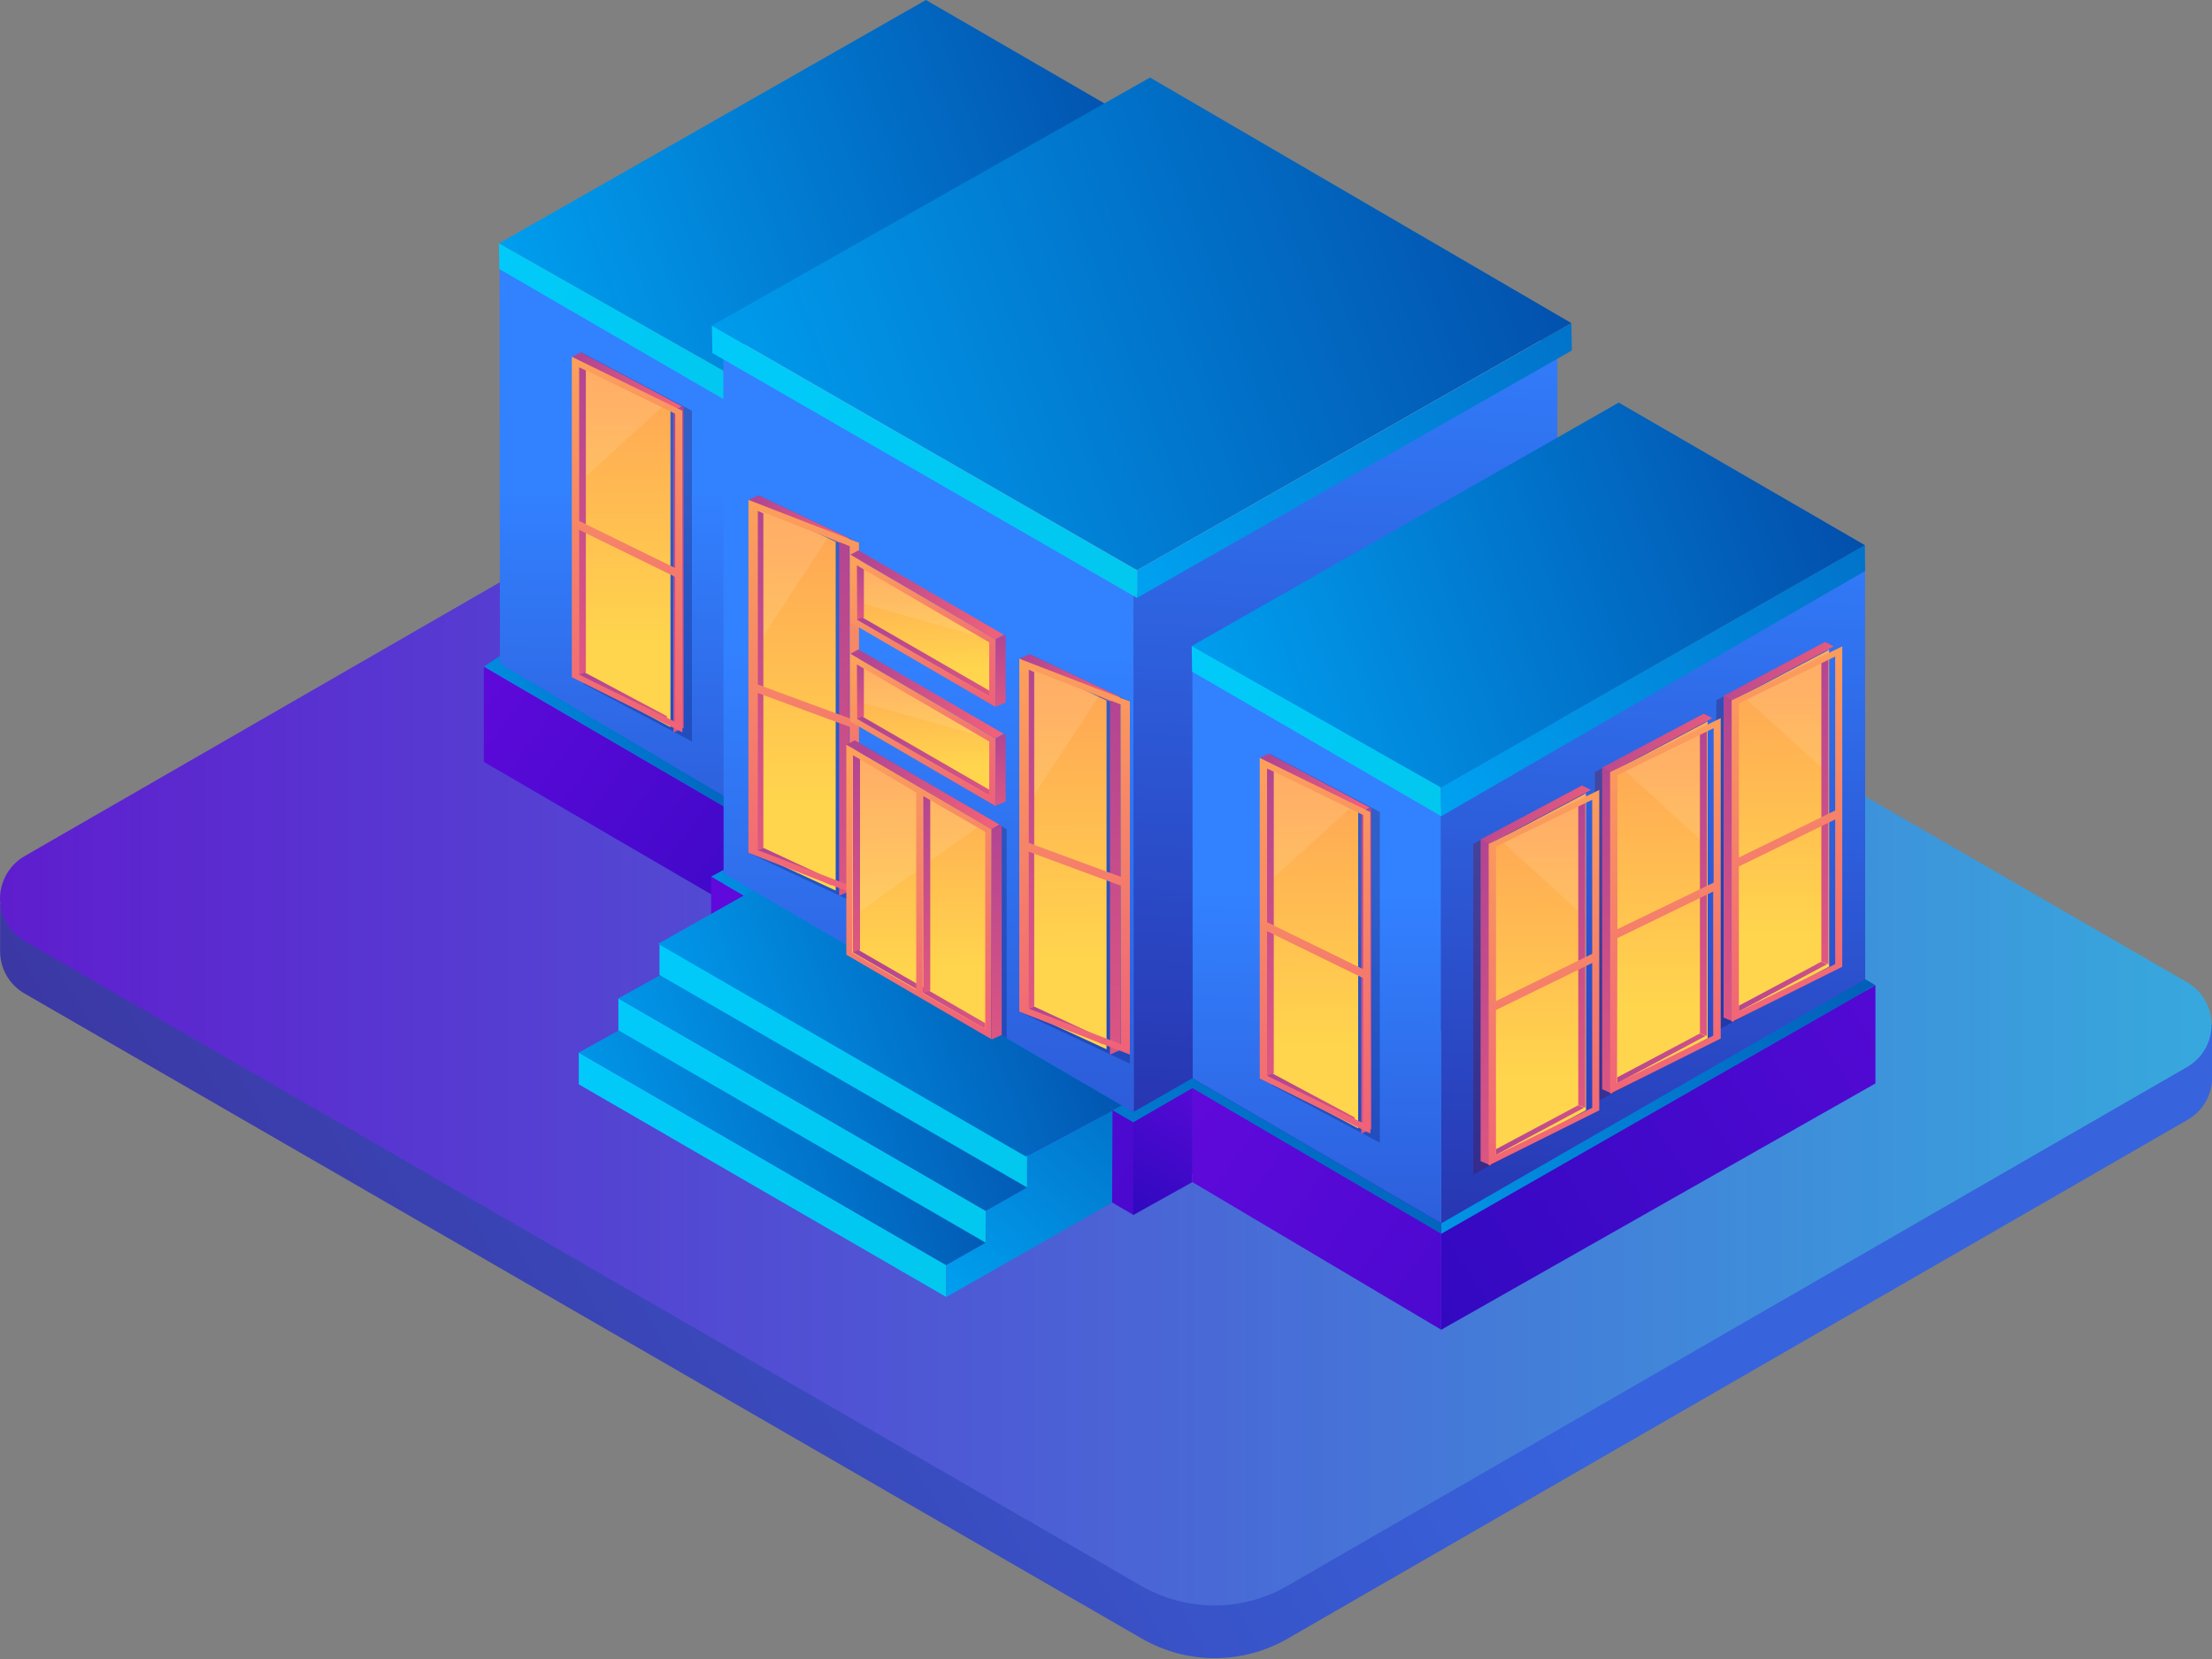 <?xml version="1.0" encoding="UTF-8"?>
<svg width="20px" height="15px" viewBox="0 0 20 15" version="1.1" xmlns="http://www.w3.org/2000/svg" xmlns:xlink="http://www.w3.org/1999/xlink">
    <rect x="0" y="0" width="20" height="15" fill="#808080" stroke="none"/>
    <title>commercial-centre</title>
    <defs>
        <linearGradient x1="-26.67%" y1="74.784%" x2="59.734%" y2="46.844%" id="linearGradient-1">
            <stop stop-color="#3E1D81" offset="0%"></stop>
            <stop stop-color="#3763DD" offset="100%"></stop>
        </linearGradient>
        <linearGradient x1="0.003%" y1="50.003%" x2="99.989%" y2="50.003%" id="linearGradient-2">
            <stop stop-color="#5F1DCE" offset="0%"></stop>
            <stop stop-color="#37A9DD" offset="100%"></stop>
        </linearGradient>
        <linearGradient x1="50.058%" y1="34.932%" x2="49.449%" y2="194.665%" id="linearGradient-3">
            <stop stop-color="#3281FF" offset="0%"></stop>
            <stop stop-color="#241B96" offset="93%"></stop>
            <stop stop-color="#23138E" offset="100%"></stop>
        </linearGradient>
        <linearGradient x1="-12.575%" y1="63.232%" x2="144.408%" y2="30.083%" id="linearGradient-4">
            <stop stop-color="#00A7F6" offset="0%"></stop>
            <stop stop-color="#032D8F" offset="100%"></stop>
        </linearGradient>
        <linearGradient x1="-56.654%" y1="13.067%" x2="233.014%" y2="113.379%" id="linearGradient-5">
            <stop stop-color="#00CCFF" offset="0%"></stop>
            <stop stop-color="#03C3E2" offset="100%"></stop>
        </linearGradient>
        <linearGradient x1="-225.244%" y1="-142.032%" x2="195.304%" y2="151.429%" id="linearGradient-6">
            <stop stop-color="#9B09FF" offset="0%"></stop>
            <stop stop-color="#2509B8" offset="100%"></stop>
        </linearGradient>
        <linearGradient x1="51.465%" y1="-8.015%" x2="47.864%" y2="134.442%" id="linearGradient-7">
            <stop stop-color="#3281FF" offset="0%"></stop>
            <stop stop-color="#241B96" offset="93%"></stop>
            <stop stop-color="#23138E" offset="100%"></stop>
        </linearGradient>
        <linearGradient x1="50.093%" y1="34.932%" x2="49.115%" y2="194.665%" id="linearGradient-8">
            <stop stop-color="#3281FF" offset="0%"></stop>
            <stop stop-color="#241B96" offset="93%"></stop>
            <stop stop-color="#23138E" offset="100%"></stop>
        </linearGradient>
        <linearGradient x1="-24.679%" y1="79.571%" x2="287.213%" y2="-43.908%" id="linearGradient-9">
            <stop stop-color="#00A7F6" offset="0%"></stop>
            <stop stop-color="#032D8F" offset="100%"></stop>
        </linearGradient>
        <linearGradient x1="-56.654%" y1="17.435%" x2="233.014%" y2="105.884%" id="linearGradient-10">
            <stop stop-color="#00CCFF" offset="0%"></stop>
            <stop stop-color="#03C3E2" offset="100%"></stop>
        </linearGradient>
        <linearGradient x1="-12.575%" y1="63.315%" x2="144.408%" y2="29.957%" id="linearGradient-11">
            <stop stop-color="#00A7F6" offset="0%"></stop>
            <stop stop-color="#032D8F" offset="100%"></stop>
        </linearGradient>
        <linearGradient x1="51.803%" y1="-8.015%" x2="47.371%" y2="134.442%" id="linearGradient-12">
            <stop stop-color="#3281FF" offset="0%"></stop>
            <stop stop-color="#241B96" offset="93%"></stop>
            <stop stop-color="#23138E" offset="100%"></stop>
        </linearGradient>
        <linearGradient x1="-24.679%" y1="80.184%" x2="287.213%" y2="-45.853%" id="linearGradient-13">
            <stop stop-color="#00A7F6" offset="0%"></stop>
            <stop stop-color="#032D8F" offset="100%"></stop>
        </linearGradient>
        <linearGradient x1="-316.001%" y1="-118.584%" x2="306.956%" y2="168.357%" id="linearGradient-14">
            <stop stop-color="#9B09FF" offset="0%"></stop>
            <stop stop-color="#2509B8" offset="100%"></stop>
        </linearGradient>
        <linearGradient x1="120.581%" y1="-214.65%" x2="26.332%" y2="138.289%" id="linearGradient-15">
            <stop stop-color="#9B09FF" offset="0%"></stop>
            <stop stop-color="#2509B8" offset="100%"></stop>
        </linearGradient>
        <linearGradient x1="374.625%" y1="-116.682%" x2="-58.855%" y2="105.606%" id="linearGradient-16">
            <stop stop-color="#9B09FF" offset="0%"></stop>
            <stop stop-color="#2509B8" offset="100%"></stop>
        </linearGradient>
        <linearGradient x1="-308.181%" y1="-212.797%" x2="301.465%" y2="234.5%" id="linearGradient-17">
            <stop stop-color="#9B09FF" offset="0%"></stop>
            <stop stop-color="#2509B8" offset="100%"></stop>
        </linearGradient>
        <linearGradient x1="46.699%" y1="-87.242%" x2="50.62%" y2="75.851%" id="linearGradient-18">
            <stop stop-color="#780206" offset="1%"></stop>
            <stop stop-color="#061161" offset="100%"></stop>
        </linearGradient>
        <linearGradient x1="49.996%" y1="0.603%" x2="50.006%" y2="154.874%" id="linearGradient-19">
            <stop stop-color="#B24592" offset="0%"></stop>
            <stop stop-color="#F15F79" offset="100%"></stop>
        </linearGradient>
        <linearGradient x1="50.037%" y1="77.246%" x2="49.742%" y2="-101.896%" id="linearGradient-20">
            <stop stop-color="#FFD54D" offset="0%"></stop>
            <stop stop-color="#FF5E61" offset="100%"></stop>
        </linearGradient>
        <linearGradient x1="1.463%" y1="36.597%" x2="100.731%" y2="64.106%" id="linearGradient-21">
            <stop stop-color="#B24592" offset="0%"></stop>
            <stop stop-color="#F15F79" offset="100%"></stop>
        </linearGradient>
        <linearGradient x1="50.001%" y1="-2.39%" x2="49.998%" y2="139.874%" id="linearGradient-22">
            <stop stop-color="#B24592" offset="0%"></stop>
            <stop stop-color="#F15F79" offset="100%"></stop>
        </linearGradient>
        <linearGradient x1="5.085%" y1="36.294%" x2="166.949%" y2="81.703%" id="linearGradient-23">
            <stop stop-color="#B24592" offset="0%"></stop>
            <stop stop-color="#F15F79" offset="100%"></stop>
        </linearGradient>
        <linearGradient x1="57.252%" y1="155.062%" x2="46.355%" y2="-3.457%" id="linearGradient-24">
            <stop stop-color="#E94287" offset="0%"></stop>
            <stop stop-color="#FCA15A" offset="100%"></stop>
        </linearGradient>
        <linearGradient x1="-1954.645%" y1="-8.52%" x2="-1958.573%" y2="154.573%" id="linearGradient-25">
            <stop stop-color="#780206" offset="1%"></stop>
            <stop stop-color="#061161" offset="100%"></stop>
        </linearGradient>
        <linearGradient x1="50.037%" y1="77.246%" x2="49.741%" y2="-101.896%" id="linearGradient-26">
            <stop stop-color="#FFD54D" offset="0%"></stop>
            <stop stop-color="#FF5E61" offset="100%"></stop>
        </linearGradient>
        <linearGradient x1="50.001%" y1="-2.39%" x2="49.998%" y2="139.874%" id="linearGradient-27">
            <stop stop-color="#B24592" offset="0%"></stop>
            <stop stop-color="#F15F79" offset="100%"></stop>
        </linearGradient>
        <linearGradient x1="-1935.403%" y1="-8.52%" x2="-1939.332%" y2="154.573%" id="linearGradient-28">
            <stop stop-color="#780206" offset="1%"></stop>
            <stop stop-color="#061161" offset="100%"></stop>
        </linearGradient>
        <linearGradient x1="50.037%" y1="77.246%" x2="49.742%" y2="-101.896%" id="linearGradient-29">
            <stop stop-color="#FFD54D" offset="0%"></stop>
            <stop stop-color="#FF5E61" offset="100%"></stop>
        </linearGradient>
        <linearGradient x1="1.463%" y1="36.585%" x2="100.731%" y2="64.118%" id="linearGradient-30">
            <stop stop-color="#B24592" offset="0%"></stop>
            <stop stop-color="#F15F79" offset="100%"></stop>
        </linearGradient>
        <linearGradient x1="5.085%" y1="36.283%" x2="166.949%" y2="81.73%" id="linearGradient-31">
            <stop stop-color="#B24592" offset="0%"></stop>
            <stop stop-color="#F15F79" offset="100%"></stop>
        </linearGradient>
        <linearGradient x1="-47.579%" y1="67.309%" x2="212.75%" y2="19.538%" id="linearGradient-32">
            <stop stop-color="#00A7F6" offset="0%"></stop>
            <stop stop-color="#032D8F" offset="100%"></stop>
        </linearGradient>
        <linearGradient x1="-47.579%" y1="62.522%" x2="212.75%" y2="27.962%" id="linearGradient-33">
            <stop stop-color="#00A7F6" offset="0%"></stop>
            <stop stop-color="#032D8F" offset="100%"></stop>
        </linearGradient>
        <linearGradient x1="53.299%" y1="-87.199%" x2="49.376%" y2="75.856%" id="linearGradient-34">
            <stop stop-color="#780206" offset="1%"></stop>
            <stop stop-color="#061161" offset="100%"></stop>
        </linearGradient>
        <linearGradient x1="49.996%" y1="0.603%" x2="50.006%" y2="154.874%" id="linearGradient-35">
            <stop stop-color="#B24592" offset="0%"></stop>
            <stop stop-color="#F15F79" offset="100%"></stop>
        </linearGradient>
        <linearGradient x1="1.463%" y1="36.556%" x2="100.731%" y2="64.15%" id="linearGradient-36">
            <stop stop-color="#B24592" offset="0%"></stop>
            <stop stop-color="#F15F79" offset="100%"></stop>
        </linearGradient>
        <linearGradient x1="5.085%" y1="36.344%" x2="166.949%" y2="81.588%" id="linearGradient-37">
            <stop stop-color="#B24592" offset="0%"></stop>
            <stop stop-color="#F15F79" offset="100%"></stop>
        </linearGradient>
        <linearGradient x1="57.256%" y1="155.062%" x2="46.354%" y2="-3.457%" id="linearGradient-38">
            <stop stop-color="#E94287" offset="0%"></stop>
            <stop stop-color="#FCA15A" offset="100%"></stop>
        </linearGradient>
        <linearGradient x1="-56.654%" y1="14.889%" x2="233.014%" y2="110.254%" id="linearGradient-39">
            <stop stop-color="#00CCFF" offset="0%"></stop>
            <stop stop-color="#03C3E2" offset="100%"></stop>
        </linearGradient>
        <linearGradient x1="-12.575%" y1="63.458%" x2="144.408%" y2="29.742%" id="linearGradient-40">
            <stop stop-color="#00A7F6" offset="0%"></stop>
            <stop stop-color="#032D8F" offset="100%"></stop>
        </linearGradient>
        <linearGradient x1="-56.654%" y1="14.863%" x2="233.014%" y2="110.298%" id="linearGradient-41">
            <stop stop-color="#00CCFF" offset="0%"></stop>
            <stop stop-color="#03C3E2" offset="100%"></stop>
        </linearGradient>
        <linearGradient x1="-56.654%" y1="14.906%" x2="233.014%" y2="110.224%" id="linearGradient-42">
            <stop stop-color="#00CCFF" offset="0%"></stop>
            <stop stop-color="#03C3E2" offset="100%"></stop>
        </linearGradient>
        <linearGradient x1="-9.155%" y1="124.019%" x2="237.903%" y2="-185.056%" id="linearGradient-43">
            <stop stop-color="#00A7F6" offset="0%"></stop>
            <stop stop-color="#032D8F" offset="100%"></stop>
        </linearGradient>
        <linearGradient x1="-12.575%" y1="63.331%" x2="144.408%" y2="29.933%" id="linearGradient-44">
            <stop stop-color="#00A7F6" offset="0%"></stop>
            <stop stop-color="#032D8F" offset="100%"></stop>
        </linearGradient>
        <linearGradient x1="53.929%" y1="-87.943%" x2="49.655%" y2="75.996%" id="linearGradient-45">
            <stop stop-color="#780206" offset="1%"></stop>
            <stop stop-color="#061161" offset="100%"></stop>
        </linearGradient>
        <linearGradient x1="49.997%" y1="0.603%" x2="50.005%" y2="154.874%" id="linearGradient-46">
            <stop stop-color="#B24592" offset="0%"></stop>
            <stop stop-color="#F15F79" offset="100%"></stop>
        </linearGradient>
        <linearGradient x1="50.025%" y1="77.246%" x2="49.824%" y2="-101.896%" id="linearGradient-47">
            <stop stop-color="#FFD54D" offset="0%"></stop>
            <stop stop-color="#FF5E61" offset="100%"></stop>
        </linearGradient>
        <linearGradient x1="1.463%" y1="39.546%" x2="100.731%" y2="61.002%" id="linearGradient-48">
            <stop stop-color="#B24592" offset="0%"></stop>
            <stop stop-color="#F15F79" offset="100%"></stop>
        </linearGradient>
        <linearGradient x1="50.001%" y1="-2.39%" x2="49.998%" y2="139.874%" id="linearGradient-49">
            <stop stop-color="#B24592" offset="0%"></stop>
            <stop stop-color="#F15F79" offset="100%"></stop>
        </linearGradient>
        <linearGradient x1="5.085%" y1="39.227%" x2="166.949%" y2="74.92%" id="linearGradient-50">
            <stop stop-color="#B24592" offset="0%"></stop>
            <stop stop-color="#F15F79" offset="100%"></stop>
        </linearGradient>
        <linearGradient x1="56.529%" y1="155.062%" x2="46.719%" y2="-3.457%" id="linearGradient-51">
            <stop stop-color="#E94287" offset="0%"></stop>
            <stop stop-color="#FCA15A" offset="100%"></stop>
        </linearGradient>
        <linearGradient x1="53.928%" y1="-87.901%" x2="49.655%" y2="75.979%" id="linearGradient-52">
            <stop stop-color="#780206" offset="1%"></stop>
            <stop stop-color="#061161" offset="100%"></stop>
        </linearGradient>
        <linearGradient x1="49.997%" y1="0.603%" x2="50.005%" y2="154.874%" id="linearGradient-53">
            <stop stop-color="#B24592" offset="0%"></stop>
            <stop stop-color="#F15F79" offset="100%"></stop>
        </linearGradient>
        <linearGradient x1="5.085%" y1="39.259%" x2="166.949%" y2="74.846%" id="linearGradient-54">
            <stop stop-color="#B24592" offset="0%"></stop>
            <stop stop-color="#F15F79" offset="100%"></stop>
        </linearGradient>
        <linearGradient x1="55.353%" y1="-84.522%" x2="48.982%" y2="75.333%" id="linearGradient-55">
            <stop stop-color="#780206" offset="1%"></stop>
            <stop stop-color="#061161" offset="100%"></stop>
        </linearGradient>
        <linearGradient x1="49.991%" y1="0.603%" x2="50.015%" y2="154.874%" id="linearGradient-56">
            <stop stop-color="#B24592" offset="0%"></stop>
            <stop stop-color="#F15F79" offset="100%"></stop>
        </linearGradient>
        <linearGradient x1="50.131%" y1="77.246%" x2="49.082%" y2="-101.896%" id="linearGradient-57">
            <stop stop-color="#FFD54D" offset="0%"></stop>
            <stop stop-color="#FF5E61" offset="100%"></stop>
        </linearGradient>
        <linearGradient x1="1.463%" y1="33.975%" x2="100.731%" y2="66.866%" id="linearGradient-58">
            <stop stop-color="#B24592" offset="0%"></stop>
            <stop stop-color="#F15F79" offset="100%"></stop>
        </linearGradient>
        <linearGradient x1="50.002%" y1="-2.39%" x2="49.995%" y2="139.874%" id="linearGradient-59">
            <stop stop-color="#B24592" offset="0%"></stop>
            <stop stop-color="#F15F79" offset="100%"></stop>
        </linearGradient>
        <linearGradient x1="5.085%" y1="34.573%" x2="166.949%" y2="85.685%" id="linearGradient-60">
            <stop stop-color="#B24592" offset="0%"></stop>
            <stop stop-color="#F15F79" offset="100%"></stop>
        </linearGradient>
        <linearGradient x1="49.918%" y1="0.603%" x2="50.13%" y2="154.874%" id="linearGradient-61">
            <stop stop-color="#B24592" offset="0%"></stop>
            <stop stop-color="#F15F79" offset="100%"></stop>
        </linearGradient>
        <linearGradient x1="50.523%" y1="77.246%" x2="46.342%" y2="-101.896%" id="linearGradient-62">
            <stop stop-color="#FFD54D" offset="0%"></stop>
            <stop stop-color="#FF5E61" offset="100%"></stop>
        </linearGradient>
        <linearGradient x1="50.02%" y1="-2.39%" x2="49.939%" y2="139.874%" id="linearGradient-63">
            <stop stop-color="#B24592" offset="0%"></stop>
            <stop stop-color="#F15F79" offset="100%"></stop>
        </linearGradient>
        <linearGradient x1="126.17%" y1="155.062%" x2="11.719%" y2="-3.457%" id="linearGradient-64">
            <stop stop-color="#E94287" offset="0%"></stop>
            <stop stop-color="#FCA15A" offset="100%"></stop>
        </linearGradient>
        <linearGradient x1="70.371%" y1="155.062%" x2="39.762%" y2="-3.457%" id="linearGradient-65">
            <stop stop-color="#E94287" offset="0%"></stop>
            <stop stop-color="#FCA15A" offset="100%"></stop>
        </linearGradient>
        <linearGradient x1="-47.579%" y1="69.768%" x2="212.75%" y2="15.208%" id="linearGradient-66">
            <stop stop-color="#00A7F6" offset="0%"></stop>
            <stop stop-color="#032D8F" offset="100%"></stop>
        </linearGradient>
        <linearGradient x1="53.299%" y1="-87.222%" x2="49.373%" y2="75.833%" id="linearGradient-67">
            <stop stop-color="#780206" offset="1%"></stop>
            <stop stop-color="#061161" offset="100%"></stop>
        </linearGradient>
        <linearGradient x1="50.037%" y1="77.246%" x2="49.741%" y2="-101.896%" id="linearGradient-68">
            <stop stop-color="#FFD54D" offset="0%"></stop>
            <stop stop-color="#FF5E61" offset="100%"></stop>
        </linearGradient>
    </defs>
    <g id="图标" stroke="none" stroke-width="1" fill="none" fill-rule="evenodd">
        <g id="commercial-centre" fill-rule="nonzero">
            <g id="_编组_4" transform="translate(0, 2.875)">
                <path d="M0.001,5.725 L0.001,5.725 L0.001,5.3 L0.122,5.219 L0.222,5.339 L8.365,0.65 C8.772,0.415 9.274,0.415 9.681,0.65 L19.759,6.469 L19.929,6.316 L20,6.393 L20,6.882 L20,6.882 C19.996,7.035 19.912,7.174 19.779,7.25 L11.642,11.941 C11.234,12.176 10.733,12.176 10.325,11.941 L0.222,6.108 C0.085,6.03 0.001,5.884 0.001,5.726 L0.001,5.726 L0.001,5.725 Z" id="_路径_" fill="url(#linearGradient-1)"></path>
                <path d="M11.637,11.465 L19.774,6.773 C19.912,6.694 19.996,6.548 19.996,6.39 C19.996,6.231 19.912,6.085 19.774,6.006 L9.677,0.176 C9.27,-0.059 8.768,-0.059 8.361,0.176 L0.222,4.866 C0.085,4.945 0,5.092 0,5.25 C0,5.409 0.085,5.555 0.222,5.634 L10.319,11.464 C10.727,11.699 11.229,11.7 11.637,11.465 Z" id="_路径_2" fill="url(#linearGradient-2)"></path>
            </g>
            <g id="_编组_5" transform="translate(4.375, 0)">
                <g id="_编组_6" transform="translate(0.136, 0)">
                    <g id="_编组_8">
                        <g id="_编组_9" transform="translate(2.252, 1.29)" fill="#7A7A7A">
                            <polygon id="_路径_3" points="0 2.387 0.004 6.99 3.838 4.781 3.836 -2.89301121e-16"></polygon>
                        </g>
                        <g id="_编组_10" transform="translate(0.006, 2.369)" fill="url(#linearGradient-3)">
                            <polygon id="_路径_4" points="2.246 1.303 0 -2.89301121e-16 0.004 4.604 2.25 5.911"></polygon>
                        </g>
                        <g id="_编组_11" fill="url(#linearGradient-4)">
                            <polygon id="_路径_5" points="6.088 1.29 3.861 0 0 2.201 2.252 3.48"></polygon>
                        </g>
                    </g>
                    <g id="_编组_13" transform="translate(0, 1.29)">
                        <g id="_编组_14" transform="translate(2.252, 0)" fill="#5E5E5E">
                            <polygon id="_路径_6" points="1.15720449e-15 2.19 0.004 2.45 3.837 0.232 3.833 2.89301121e-16"></polygon>
                        </g>
                        <g id="_编组_15" transform="translate(0, 0.911)" fill="url(#linearGradient-5)">
                            <polygon id="_路径_7" points="2.252 1.278 0 0 0.004 0.232 2.256 1.539"></polygon>
                        </g>
                    </g>
                </g>
                <polygon id="_路径_8" fill="url(#linearGradient-6)" points="2.388 8.28 0 6.889 0 6.027 2.388 7.418"></polygon>
                <g id="_编组_16" transform="translate(2.062, 0.701)">
                    <g id="_编组_17" transform="translate(0.103, 0.316)">
                        <g id="_编组_18" transform="translate(0, -0)">
                            <g id="_编组_19" transform="translate(3.707, 2.151)" fill="url(#linearGradient-7)">
                                <polygon id="_路径_9" points="0 2.215 0.004 7.753 3.838 5.545 3.834 0"></polygon>
                            </g>
                            <g id="_编组_20" transform="translate(-0, 2.207)" fill="url(#linearGradient-8)">
                                <polygon id="_路径_10" points="3.707 2.154 0 0 0.003 5.541 3.711 7.693"></polygon>
                            </g>
                            <g id="_编组_21" transform="translate(0, -0)" fill="#C8C8C8">
                                <polygon id="_路径_11" points="7.541 2.151 3.85 4.33951682e-16 -1.15720449e-15 2.212 3.707 4.366"></polygon>
                            </g>
                        </g>
                    </g>
                    <g id="_编组_23">
                        <g id="_编组_24" transform="translate(3.844, 2.22)" fill="url(#linearGradient-9)">
                            <polygon id="_路径_12" points="0 2.235 0 2.484 3.931 0.248 3.927 0"></polygon>
                        </g>
                        <g id="_编组_25" transform="translate(0, 2.243)" fill="url(#linearGradient-10)">
                            <polygon id="_路径_13" points="3.844 2.212 0 0 0.004 0.248 3.844 2.462"></polygon>
                        </g>
                        <g id="_编组_26" fill="url(#linearGradient-11)">
                            <polygon id="_路径_14" points="7.77 2.22 3.961 0 0 2.243 3.844 4.455"></polygon>
                        </g>
                    </g>
                </g>
                <g id="_编组_27" transform="translate(6.4, 3.64)">
                    <g id="_编组_29">
                        <g id="_编组_30" transform="translate(2.252, 1.29)" fill="url(#linearGradient-12)">
                            <polygon id="_路径_15" points="0 2.387 0.004 6.989 3.838 4.781 3.836 0"></polygon>
                        </g>
                        <g id="_编组_31" transform="translate(0.006, 2.368)" fill="url(#linearGradient-3)">
                            <polygon id="_路径_16" points="2.246 1.304 0 0 0.004 4.605 2.25 5.911"></polygon>
                        </g>
                        <g id="_编组_32" fill="url(#linearGradient-4)">
                            <polygon id="_路径_17" points="6.088 1.29 3.861 0 0 2.201 2.252 3.48"></polygon>
                        </g>
                    </g>
                    <g id="_编组_34" transform="translate(0, 1.29)">
                        <g id="_编组_35" transform="translate(2.252, 0)" fill="url(#linearGradient-13)">
                            <polygon id="_路径_18" points="0 2.19 0.004 2.45 3.837 0.232 3.833 0"></polygon>
                        </g>
                        <g id="_编组_36" transform="translate(0, 0.911)" fill="url(#linearGradient-5)">
                            <polygon id="_路径_19" points="2.252 1.278 0 0 0.004 0.232 2.256 1.539"></polygon>
                        </g>
                    </g>
                </g>
                <polygon id="_路径_20" fill="url(#linearGradient-14)" points="5.875 10.986 2.055 8.757 2.055 7.926 5.875 10.127"></polygon>
                <polygon id="_路径_21" fill="url(#linearGradient-15)" points="6.406 9.838 5.871 10.147 5.871 10.986 6.406 10.688"></polygon>
                <polygon id="_路径_22" fill="url(#linearGradient-16)" points="12.582 8.908 8.656 11.155 8.656 12.023 12.582 9.796"></polygon>
                <polygon id="_路径_23" fill="url(#linearGradient-17)" points="8.656 11.061 6.406 9.749 6.406 10.688 8.656 12.023"></polygon>
                <g id="_编组_37" transform="translate(11.143, 5.804)">
                    <g id="_编组_38" opacity="0.3" fill="url(#linearGradient-18)">
                        <g id="编组">
                            <polygon id="路径" points="1 0 0 0.528 0 3.517 0.978 2.998"></polygon>
                        </g>
                    </g>
                    <g id="_编组_39" transform="translate(0.062, 0)">
                        <polygon id="_路径_24" fill="url(#linearGradient-19)" points="0.096 3.436 0.004 3.396 0.004 0.488 0.096 0.528"></polygon>
                        <polygon id="_路径_25" fill="url(#linearGradient-20)" points="0.958 0.071 0.958 2.936 0.11 3.388 0.11 0.52"></polygon>
                        <polygon id="_路径_26" fill="#FFFFFF" opacity="0.1" points="0.167 0.477 0.955 0.06 0.955 1.195"></polygon>
                        <polygon id="_路径_27" fill="url(#linearGradient-21)" points="1 0.04 0.083 0.528 0.003 0.488 0.922 0"></polygon>
                        <polygon id="_路径_28" fill="url(#linearGradient-22)" points="0.888 0.162 0.888 2.892 0.952 2.913 0.952 0.132"></polygon>
                        <polygon id="_路径_29" fill="url(#linearGradient-23)" points="0.886 2.892 0.142 3.289 0.142 3.341 0.941 2.913"></polygon>
                    </g>
                    <path d="M0.139,0.528 L0.139,3.436 L0.139,3.436 L1.139,2.937 L1.139,0.04 L0.139,0.528 L0.139,0.528 Z M0.204,2.03 L1.075,1.605 L1.075,2.913 L0.204,3.341 L0.204,2.03 Z M0.204,1.949 L0.204,0.555 L1.075,0.132 L1.075,1.524 L0.204,1.949 Z" id="_复合路径_" fill="url(#linearGradient-24)"></path>
                </g>
                <g id="_编组_40" transform="translate(10.045, 6.453)">
                    <g id="_编组_41" opacity="0.3" fill="url(#linearGradient-25)">
                        <g id="编组">
                            <polygon id="路径" points="1 0 0 0.528 0 3.517 0.978 2.997"></polygon>
                        </g>
                    </g>
                    <g id="_编组_42" transform="translate(0.062, 0)">
                        <polygon id="_路径_30" fill="url(#linearGradient-19)" points="0.096 3.436 0.004 3.395 0.004 0.488 0.096 0.528"></polygon>
                        <polygon id="_路径_31" fill="url(#linearGradient-26)" points="0.958 0.07 0.958 2.935 0.109 3.388 0.109 0.52"></polygon>
                        <polygon id="_路径_32" fill="#FFFFFF" opacity="0.1" points="0.167 0.477 0.955 0.06 0.955 1.195"></polygon>
                        <polygon id="_路径_33" fill="url(#linearGradient-21)" points="1 0.04 0.083 0.528 0.003 0.488 0.922 0"></polygon>
                        <polygon id="_路径_34" fill="url(#linearGradient-27)" points="0.888 0.161 0.888 2.892 0.951 2.913 0.951 0.131"></polygon>
                        <polygon id="_路径_35" fill="url(#linearGradient-23)" points="0.886 2.892 0.141 3.288 0.141 3.341 0.94 2.913"></polygon>
                    </g>
                    <path d="M0.138,0.528 L0.138,3.436 L0.138,3.436 L1.138,2.937 L1.138,0.04 L0.138,0.528 L0.138,0.528 Z M0.204,2.029 L1.07,1.608 L1.07,2.911 L0.2,3.339 L0.204,2.029 Z M0.204,1.948 L0.204,0.555 L1.074,0.131 L1.074,1.527 L0.204,1.948 Z" id="_复合路径_2" fill="url(#linearGradient-24)"></path>
                </g>
                <g id="_编组_43" transform="translate(8.946, 7.102)">
                    <g id="_编组_44" opacity="0.3" fill="url(#linearGradient-28)">
                        <g id="编组">
                            <polygon id="路径" points="1 0 0 0.528 0 3.517 0.978 2.998"></polygon>
                        </g>
                    </g>
                    <g id="_编组_45" transform="translate(0.062, 0)">
                        <polygon id="_路径_36" fill="url(#linearGradient-19)" points="0.096 3.436 0.004 3.396 0.004 0.488 0.096 0.528"></polygon>
                        <polygon id="_路径_37" fill="url(#linearGradient-29)" points="0.957 0.071 0.957 2.936 0.11 3.388 0.11 0.52"></polygon>
                        <polygon id="_路径_38" fill="#FFFFFF" opacity="0.1" points="0.166 0.477 0.954 0.06 0.954 1.195"></polygon>
                        <polygon id="_路径_39" fill="url(#linearGradient-30)" points="1 0.04 0.082 0.528 0.004 0.488 0.921 0"></polygon>
                        <polygon id="_路径_40" fill="url(#linearGradient-22)" points="0.887 0.161 0.887 2.892 0.951 2.913 0.951 0.132"></polygon>
                        <polygon id="_路径_41" fill="url(#linearGradient-31)" points="0.885 2.892 0.142 3.289 0.142 3.341 0.94 2.913"></polygon>
                    </g>
                    <path d="M0.139,0.528 L0.139,3.436 L0.139,3.436 L1.139,2.937 L1.139,0.04 L0.139,0.528 L0.139,0.528 Z M0.205,2.03 L1.075,1.605 L1.075,2.914 L0.205,3.342 L0.205,2.03 Z M0.205,1.949 L0.205,0.552 L1.075,0.129 L1.075,1.522 L0.205,1.949 Z" id="_复合路径_3" fill="url(#linearGradient-24)"></path>
                </g>
                <polygon id="_路径_42" fill="url(#linearGradient-32)" points="12.49 8.854 8.656 11.061 8.656 11.155 12.582 8.908"></polygon>
                <polygon id="_路径_43" fill="url(#linearGradient-33)" points="8.656 11.061 6.406 9.749 5.871 10.055 2.168 7.898 2.168 7.864 2.055 7.926 5.871 10.147 6.406 9.838 8.656 11.155"></polygon>
                <g id="_编组_46" transform="translate(0.795, 3.186)">
                    <g id="_编组_47" opacity="0.3" transform="translate(0.086, 0)" fill="url(#linearGradient-34)">
                        <g id="编组">
                            <polygon id="路径" points="0 -5.78602243e-16 1 0.528 1 3.518 0.021 2.998"></polygon>
                        </g>
                    </g>
                    <g id="_编组_48" transform="translate(0.001, 0)">
                        <polygon id="_路径_44" fill="url(#linearGradient-35)" points="0.918 3.436 1.01 3.396 1.01 0.489 0.918 0.528"></polygon>
                        <polygon id="_路径_45" fill="url(#linearGradient-26)" points="0.042 0.071 0.042 2.936 0.891 3.388 0.891 0.52"></polygon>
                        <polygon id="_路径_46" fill="#FFFFFF" opacity="0.1" points="0.833 0.478 0.045 0.061 0.045 1.195"></polygon>
                        <polygon id="_路径_47" fill="url(#linearGradient-36)" points="0 0.041 0.917 0.528 0.997 0.489 0.078 0"></polygon>
                        <polygon id="_路径_48" fill="url(#linearGradient-27)" points="0.126 0.162 0.126 2.893 0.062 2.914 0.062 0.132"></polygon>
                        <polygon id="_路径_49" fill="url(#linearGradient-37)" points="0.114 2.893 0.858 3.289 0.858 3.341 0.059 2.914"></polygon>
                    </g>
                    <path d="M1,0.528 L0,0.04 L0,2.937 L1,3.435 L1,3.435 L1,0.528 Z M0.935,3.341 L0.066,2.914 L0.066,1.605 L0.935,2.03 L0.935,3.341 Z M0.066,1.524 L0.066,0.132 L0.935,0.555 L0.935,1.95 L0.066,1.524 Z" id="_复合路径_4" fill="url(#linearGradient-38)"></path>
                </g>
                <g id="_编组_49" transform="translate(0.858, 8.051)">
                    <polygon id="_路径_50" fill="url(#linearGradient-39)" points="3.323 3.676 0 1.753 0 1.466 3.323 3.388"></polygon>
                    <polygon id="_路径_51" fill="url(#linearGradient-40)" points="0.554 1.159 0 1.466 3.323 3.388 3.868 3.08"></polygon>
                    <polygon id="_路径_52" fill="url(#linearGradient-41)" points="3.681 3.186 0.358 1.264 0.358 0.976 3.681 2.898"></polygon>
                    <polygon id="_路径_53" fill="url(#linearGradient-40)" points="0.912 0.669 0.358 0.976 3.681 2.898 4.226 2.59"></polygon>
                    <polygon id="_路径_54" fill="url(#linearGradient-42)" points="4.054 2.686 0.73 0.764 0.73 0.476 4.054 2.399"></polygon>
                    <polygon id="_路径_55" fill="url(#linearGradient-43)" points="4.054 2.399 4.054 2.687 3.681 2.898 3.681 3.184 3.323 3.388 3.323 3.676 4.054 3.26 4.054 3.261 4.822 2.822 4.826 1.988"></polygon>
                    <polygon id="_路径_56" fill="url(#linearGradient-44)" points="1.573 0 0.717 0.483 4.041 2.405 4.909 1.944"></polygon>
                </g>
                <g id="_编组_50" transform="translate(2.392, 4.48)">
                    <g id="_编组_51" opacity="0.3" fill="url(#linearGradient-45)">
                        <g id="编组" transform="translate(0, -0)">
                            <polygon id="路径" points="0.092 -1.15720449e-15 1 0.427 1 3.701 0 3.231"></polygon>
                        </g>
                    </g>
                    <polygon id="_路径_57" fill="url(#linearGradient-46)" points="0.82 3.619 0.912 3.579 0.912 0.387 0.82 0.427"></polygon>
                    <polygon id="_路径_58" fill="url(#linearGradient-47)" points="0.049 0.071 0.049 3.229 0.789 3.572 0.789 0.419"></polygon>
                    <polygon id="_路径_59" fill="#FFFFFF" opacity="0.1" points="0.721 0.376 0.052 0.06 0.052 1.398"></polygon>
                    <polygon id="_路径_60" fill="url(#linearGradient-48)" points="0 0.04 0.82 0.427 0.912 0.387 0.092 0"></polygon>
                    <polygon id="_路径_61" fill="url(#linearGradient-49)" points="0.135 0.162 0.135 3.186 0.07 3.207 0.07 0.132"></polygon>
                    <polygon id="_路径_62" fill="url(#linearGradient-50)" points="0.135 3.186 0.751 3.472 0.751 3.525 0.07 3.207"></polygon>
                    <path d="M1,0.427 L0,0.04 L0,3.231 L1,3.619 L1,3.619 L1,0.427 L1,0.427 Z M0.915,3.525 L0.085,3.207 L0.085,1.786 L0.915,2.092 L0.915,3.525 Z M0.085,1.709 L0.085,0.132 L0.915,0.458 L0.915,2.015 L0.085,1.709 Z" id="_复合路径_5" fill="url(#linearGradient-51)"></path>
                </g>
                <g id="_编组_52" transform="translate(4.841, 5.915)">
                    <g id="_编组_53" opacity="0.3" fill="url(#linearGradient-52)">
                        <g id="编组">
                            <polygon id="路径" points="0.092 -1.15720449e-15 1 0.427 1 3.702 0 3.232"></polygon>
                        </g>
                    </g>
                    <polygon id="_路径_63" fill="url(#linearGradient-53)" points="0.82 3.62 0.912 3.579 0.912 0.387 0.82 0.427"></polygon>
                    <polygon id="_路径_64" fill="url(#linearGradient-47)" points="0.049 0.071 0.049 3.23 0.789 3.572 0.789 0.419"></polygon>
                    <polygon id="_路径_65" fill="#FFFFFF" opacity="0.1" points="0.721 0.376 0.052 0.061 0.052 1.398"></polygon>
                    <polygon id="_路径_66" fill="url(#linearGradient-48)" points="0 0.041 0.82 0.427 0.912 0.387 0.092 0"></polygon>
                    <polygon id="_路径_67" fill="url(#linearGradient-49)" points="0.135 0.162 0.135 3.186 0.07 3.207 0.07 0.132"></polygon>
                    <polygon id="_路径_68" fill="url(#linearGradient-54)" points="0.135 3.186 0.752 3.472 0.752 3.525 0.07 3.207"></polygon>
                    <path d="M1,0.427 L0,0.041 L0,3.232 L1,3.62 L1,3.62 L1,0.427 Z M0.915,3.525 L0.086,3.205 L0.086,1.786 L0.915,2.092 L0.915,3.525 Z M0.086,1.706 L0.086,0.132 L0.915,0.454 L0.915,2.012 L0.086,1.706 Z" id="_复合路径_6" fill="url(#linearGradient-51)"></path>
                </g>
                <g id="_编组_54" transform="translate(3.277, 6.694)">
                    <g id="_编组_55" opacity="0.3" transform="translate(0.075, 0)" fill="url(#linearGradient-55)">
                        <g id="编组">
                            <polygon id="路径" points="0 0 1.375 0.803 1.375 2.694 0.034 1.895"></polygon>
                        </g>
                    </g>
                    <polygon id="_路径_69" fill="url(#linearGradient-56)" points="1.314 2.704 1.405 2.664 1.405 0.763 1.314 0.803"></polygon>
                    <polygon id="_路径_70" fill="url(#linearGradient-57)" points="0.041 0.071 0.041 1.937 1.287 2.656 1.287 0.796"></polygon>
                    <polygon id="_路径_71" fill="#FFFFFF" opacity="0.1" points="1.233 0.752 0.043 0.06 0.043 1.604"></polygon>
                    <polygon id="_路径_72" fill="url(#linearGradient-58)" points="0 0.04 1.313 0.803 1.387 0.763 0.075 0"></polygon>
                    <polygon id="_路径_73" fill="url(#linearGradient-59)" points="0.124 0.161 0.124 1.895 0.06 1.915 0.06 0.132"></polygon>
                    <polygon id="_路径_74" fill="url(#linearGradient-60)" points="0.109 1.895 1.256 2.557 1.256 2.61 0.057 1.915"></polygon>
                    <polygon id="_路径_75" fill="url(#linearGradient-59)" points="0.759 0.528 0.759 2.262 0.695 2.283 0.695 0.499"></polygon>
                </g>
                <g id="_编组_56" transform="translate(3.313, 4.976)">
                    <polygon id="_路径_76" fill="url(#linearGradient-61)" points="1.314 1.414 1.405 1.375 1.405 0.763 1.314 0.803"></polygon>
                    <polygon id="_路径_77" fill="url(#linearGradient-62)" points="0.04 0.071 0.04 0.648 1.287 1.367 1.287 0.796"></polygon>
                    <polygon id="_路径_78" fill="#FFFFFF" opacity="0.1" points="1.172 0.781 0.108 0.161 0.108 0.48"></polygon>
                    <polygon id="_路径_79" fill="url(#linearGradient-58)" points="0 0.04 1.313 0.803 1.387 0.763 0.074 0"></polygon>
                    <polygon id="_路径_80" fill="url(#linearGradient-63)" points="0.123 0.161 0.123 0.606 0.06 0.626 0.06 0.132"></polygon>
                    <path d="M1.313,0.805 L1.313,0.805 L0,0.04 L0,0.651 L1.312,1.415 L1.312,1.415 L1.313,0.805 Z M0.056,0.134 L1.256,0.832 M0.056,0.134 L1.256,0.832 L1.256,1.321 L0.056,0.626" id="_复合路径_7" fill="url(#linearGradient-64)"></path>
                    <polygon id="_路径_81" fill="url(#linearGradient-60)" points="0.108 0.606 1.256 1.268 1.256 1.321 0.057 0.626"></polygon>
                </g>
                <g id="_编组_56备份" transform="translate(3.313, 5.872)">
                    <polygon id="_路径_76" fill="url(#linearGradient-61)" points="1.314 1.414 1.405 1.375 1.405 0.763 1.314 0.803"></polygon>
                    <polygon id="_路径_77" fill="url(#linearGradient-62)" points="0.04 0.071 0.04 0.648 1.287 1.367 1.287 0.796"></polygon>
                    <polygon id="_路径_78" fill="#FFFFFF" opacity="0.1" points="1.172 0.781 0.108 0.161 0.108 0.48"></polygon>
                    <polygon id="_路径_79" fill="url(#linearGradient-58)" points="0 0.04 1.313 0.803 1.387 0.763 0.074 0"></polygon>
                    <polygon id="_路径_80" fill="url(#linearGradient-63)" points="0.123 0.161 0.123 0.606 0.06 0.626 0.06 0.132"></polygon>
                    <path d="M1.313,0.805 L1.313,0.805 L0,0.04 L0,0.651 L1.312,1.415 L1.312,1.415 L1.313,0.805 Z M0.056,0.134 L1.256,0.832 M0.056,0.134 L1.256,0.832 L1.256,1.321 L0.056,0.626" id="_复合路径_7" fill="url(#linearGradient-64)"></path>
                    <polygon id="_路径_81" fill="url(#linearGradient-60)" points="0.108 0.606 1.256 1.268 1.256 1.321 0.057 0.626"></polygon>
                </g>
                <path d="M4.59,7.497 L4.59,7.497 L3.277,6.734 L3.277,8.632 L4.589,9.396 L4.589,9.396 L4.59,7.497 Z M3.334,6.826 L3.909,7.166 L3.909,8.948 L3.331,8.613 L3.334,6.826 Z M4.533,9.304 L3.968,8.979 L3.968,7.195 L4.533,7.521 L4.533,9.304 Z" id="_复合路径_8" fill="url(#linearGradient-65)"></path>
                <polygon id="_路径_82" fill="url(#linearGradient-66)" points="0.145 6.001 2.167 7.195 2.167 7.29 0 6.027 0.145 5.932"></polygon>
                <g id="_编组_96" transform="translate(7.015, 6.814)">
                    <g id="_编组_97" opacity="0.3" transform="translate(0.086, 0)" fill="url(#linearGradient-67)">
                        <g id="编组">
                            <polygon id="路径" points="2.50632358e-15 0 1 0.528 1 3.518 0.022 2.998"></polygon>
                        </g>
                    </g>
                    <g id="_编组_98">
                        <polygon id="_路径_118" fill="url(#linearGradient-19)" points="0.918 3.436 1.009 3.396 1.009 0.488 0.918 0.528"></polygon>
                        <polygon id="_路径_119" fill="url(#linearGradient-68)" points="0.042 0.071 0.042 2.936 0.89 3.388 0.89 0.52"></polygon>
                        <polygon id="_路径_120" fill="#FFFFFF" opacity="0.1" points="0.834 0.478 0.045 0.06 0.045 1.195"></polygon>
                        <polygon id="_路径_121" fill="url(#linearGradient-30)" points="0 0.04 0.918 0.528 0.996 0.488 0.079 0"></polygon>
                        <polygon id="_路径_122" fill="url(#linearGradient-22)" points="0.127 0.162 0.127 2.892 0.063 2.913 0.063 0.132"></polygon>
                        <polygon id="_路径_123" fill="url(#linearGradient-31)" points="0.115 2.892 0.858 3.289 0.858 3.341 0.06 2.913"></polygon>
                    </g>
                    <path d="M0.999,0.528 L0,0.039 L0,2.937 L1,3.435 L1,3.435 L1,0.528 L0.999,0.528 Z M0.935,3.341 L0.066,2.913 L0.066,1.605 L0.935,2.03 L0.935,3.341 Z M0.066,1.524 L0.066,0.132 L0.935,0.555 L0.935,1.949 L0.066,1.524 Z" id="_复合路径_13" fill="url(#linearGradient-24)"></path>
                </g>
            </g>
        </g>
    </g>
</svg>